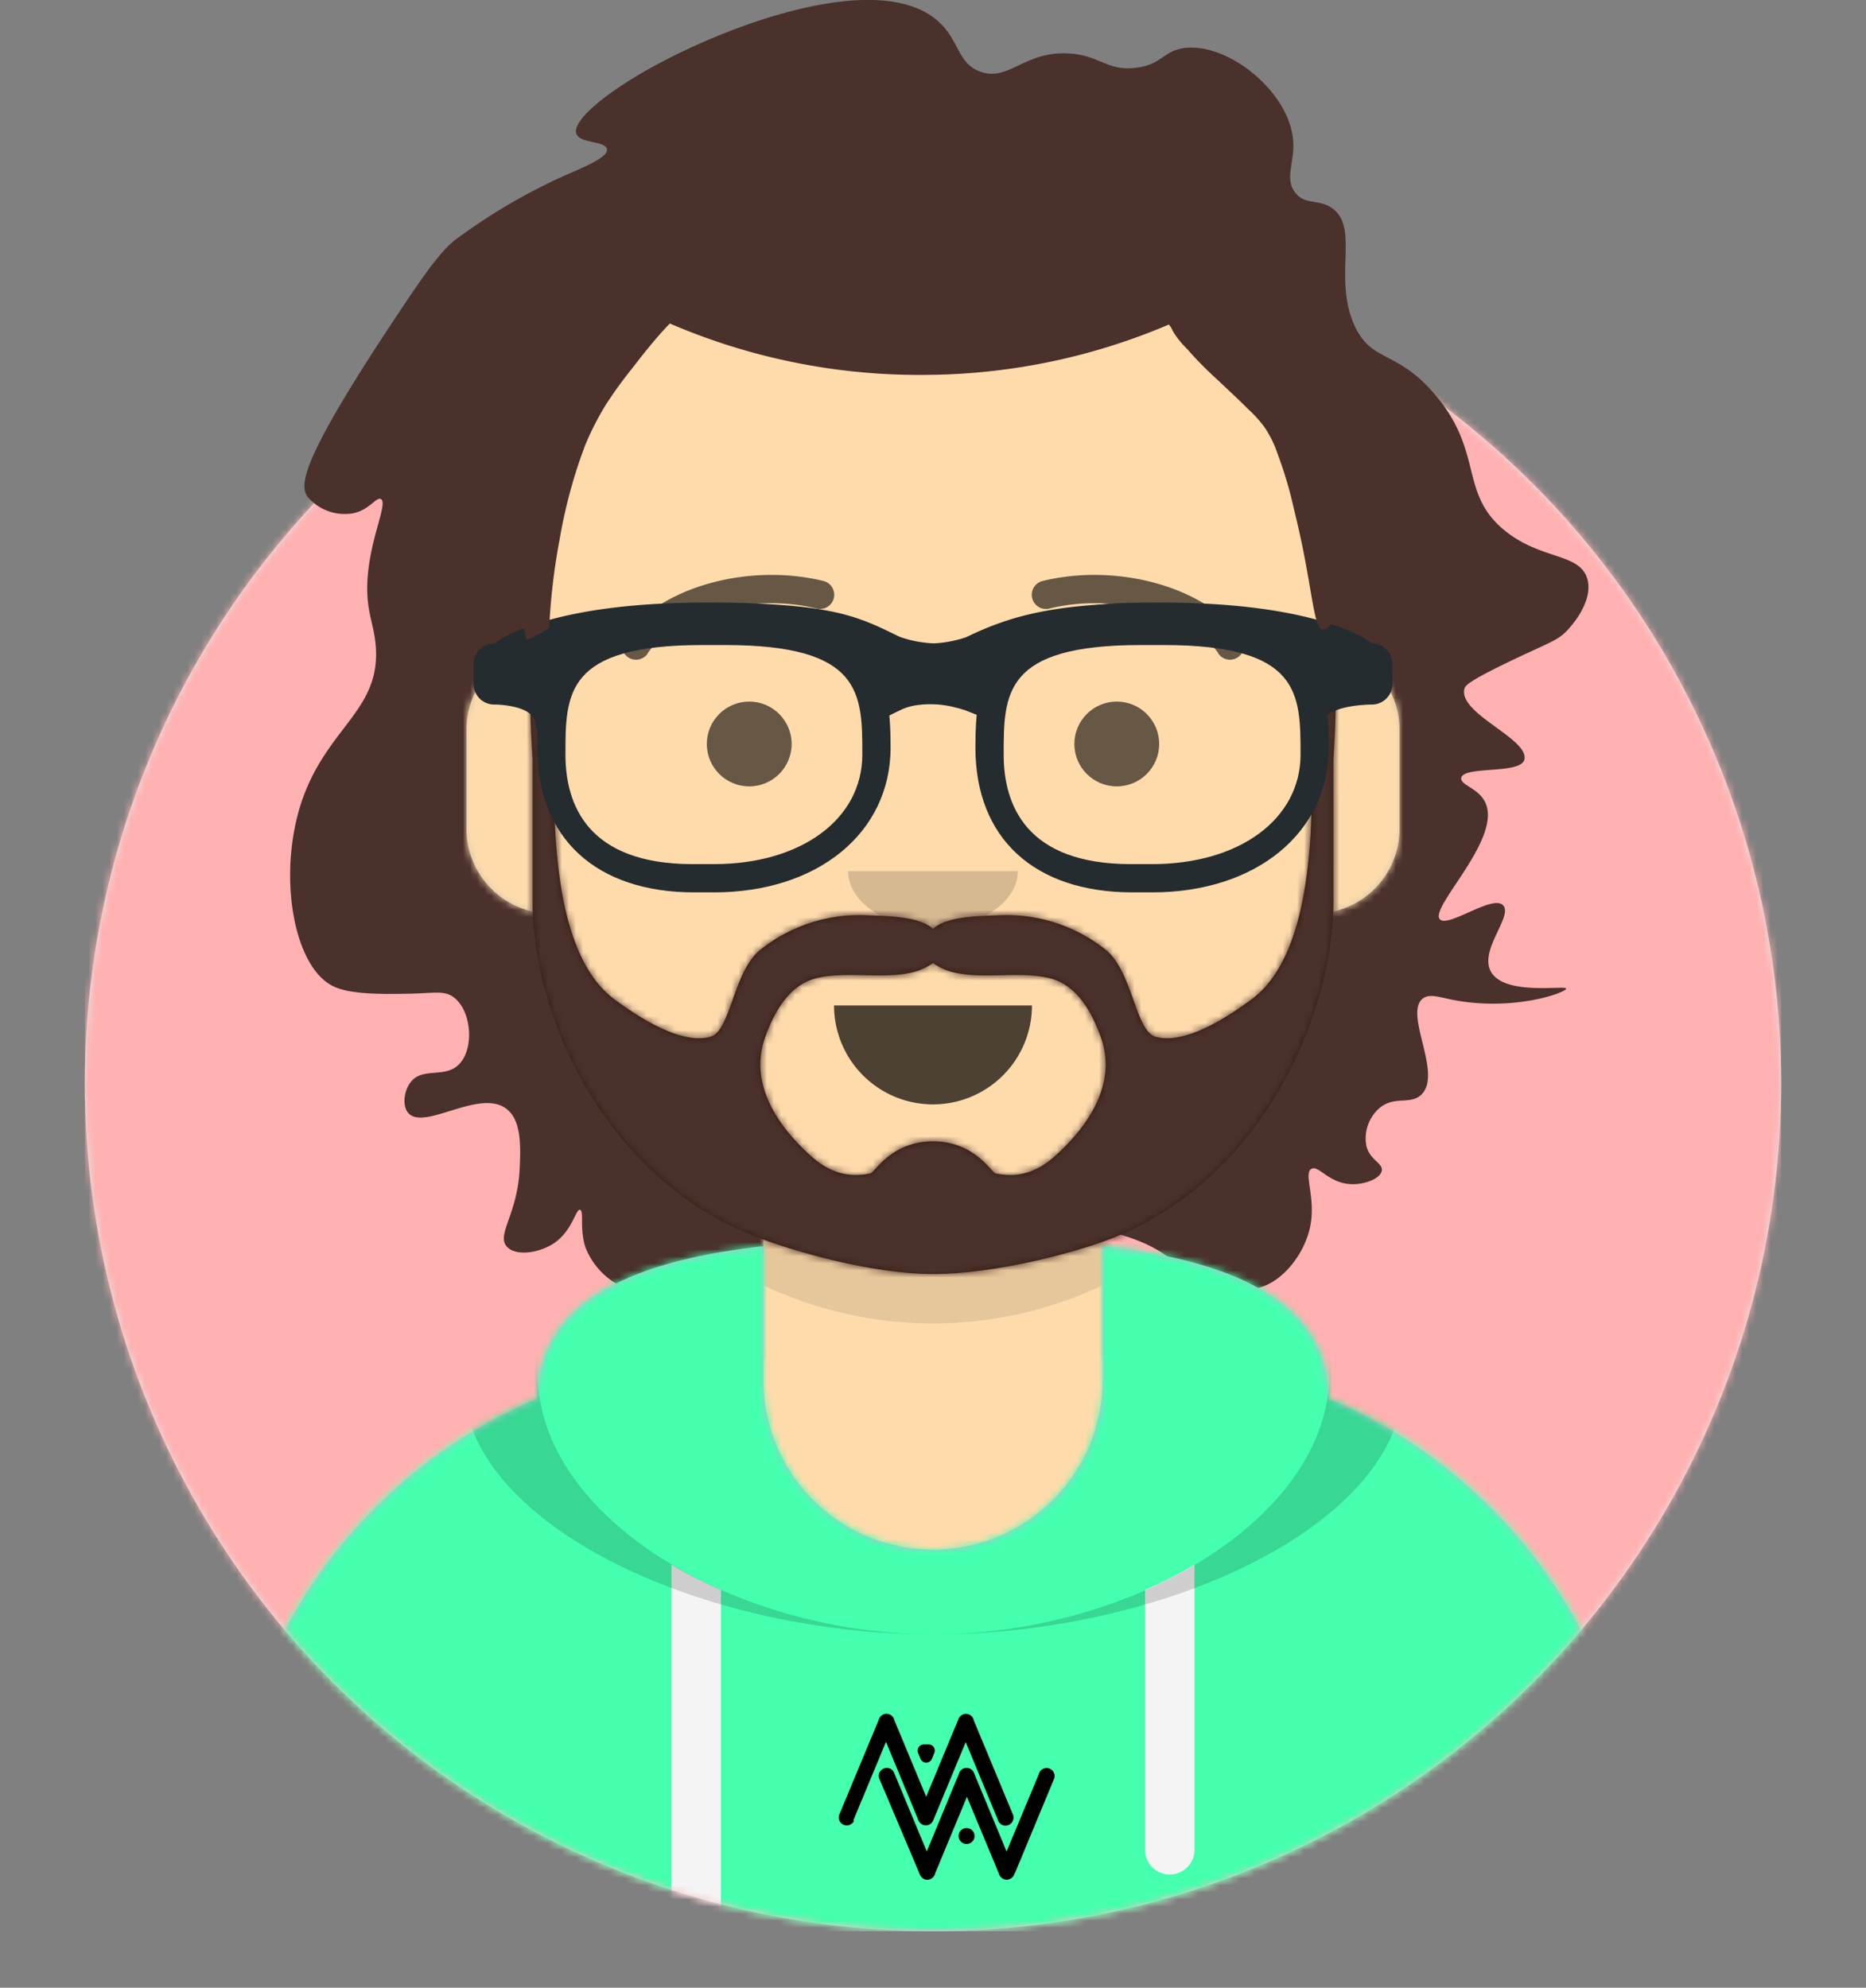 <svg xmlns="http://www.w3.org/2000/svg" xmlns:xlink="http://www.w3.org/1999/xlink" viewBox="0 0 264 281.28"><rect x="0" y="0" width="264" height="281.28" fill="#808080" stroke="none"/><defs><style>.cls-1,.cls-2{fill:#fff;}.cls-13,.cls-17,.cls-19,.cls-2,.cls-24{fill-rule:evenodd;}.cls-3{fill:#e6e6e6;}.cls-4{mask:url(#mask);}.cls-5{fill:#ffb1b1;}.cls-6{fill:#4a312c;}.cls-7{mask:url(#mask-2-2);}.cls-8{fill:#d0c6ac;}.cls-9{mask:url(#mask-3);}.cls-10{fill:#ffdbac;}.cls-11{mask:url(#mask-4-2);}.cls-12{fill-opacity:0.1;}.cls-13{fill:#b7c1db;}.cls-14{mask:url(#mask-5);}.cls-15{fill:#43ffae;}.cls-16{mask:url(#mask-6-2);}.cls-17{fill:#f4f4f4;}.cls-18{mask:url(#mask-7);}.cls-19,.cls-21{fill-opacity:0.16;}.cls-20{fill-opacity:0.7;}.cls-22{fill-opacity:0.6;}.cls-23{mask:url(#mask-8-2);}.cls-24{fill:#331b0c;}.cls-25{mask:url(#mask-9);}.cls-26{fill:#252c2f;}</style><mask id="mask" x="12" y="33.28" width="240" height="240" maskUnits="userSpaceOnUse"><g id="mask-2"><circle id="path-1" class="cls-1" cx="132" cy="153.28" r="120"/></g></mask><mask id="mask-2-2" x="0" y="-6.72" width="264" height="280" maskUnits="userSpaceOnUse"><g id="mask-4"><path id="path-3" class="cls-2" d="M12,153.28a120,120,0,0,0,240,0h12v-160H0v160Z"/></g></mask><mask id="mask-3" x="0" y="29.28" width="264" height="244" maskUnits="userSpaceOnUse"><g id="mask-6"><path id="path-5" class="cls-2" d="M156,173.89v18.39h4a72,72,0,0,1,72,72v9H32v-9a72,72,0,0,1,72-72h4V173.89a56,56,0,0,1-31.69-44.73A12,12,0,0,1,66,117.28v-14A12,12,0,0,1,76,91.44V85.28h0a56,56,0,0,1,56-56h0a56,56,0,0,1,56,56v6.16a12,12,0,0,1,10,11.84v14a12,12,0,0,1-10.31,11.88A56,56,0,0,1,156,173.89Z"/></g></mask><mask id="mask-4-2" x="32" y="29.28" width="200" height="244" maskUnits="userSpaceOnUse"><g id="mask-8"><path id="path-7" class="cls-2" d="M156,173.89v18.39h4a72,72,0,0,1,72,72v9H32v-9a72,72,0,0,1,72-72h4V173.89a56,56,0,0,1-31.69-44.73A12,12,0,0,1,66,117.28v-14A12,12,0,0,1,76,91.44V85.28h0a56,56,0,0,1,56-56h0a56,56,0,0,1,56,56v6.16a12,12,0,0,1,10,11.84v14a12,12,0,0,1-10.31,11.88A56,56,0,0,1,156,173.89Z"/></g></mask><mask id="mask-5" x="0" y="163.28" width="264" height="110" maskUnits="userSpaceOnUse"><g id="mask-10"><path id="path-9" class="cls-2" d="M108,176.35c-17.92,2-31.72,7.48-32,21.57a72,72,0,0,0-44,66.36h0v9H232v-9a72,72,0,0,0-44-66.36c-.28-14.09-14.08-19.57-32-21.57v18.93h0a24,24,0,0,1-24,24h0a24,24,0,0,1-24-24Z"/></g></mask><mask id="mask-6-2" x="32" y="176.35" width="200" height="96.93" maskUnits="userSpaceOnUse"><g id="mask-12"><path id="path-11" class="cls-2" d="M108,176.35c-17.92,2-31.72,7.48-32,21.57a72,72,0,0,0-44,66.36h0v9H232v-9a72,72,0,0,0-44-66.36c-.28-14.09-14.08-19.57-32-21.57v18.93h0a24,24,0,0,1-24,24h0a24,24,0,0,1-24-24Z"/></g></mask><mask id="mask-7" x="32" y="176" width="200" height="97.28" maskUnits="userSpaceOnUse"><g id="mask-14"><path id="path-13" class="cls-2" d="M108,176.35c-17.92,2-31.72,7.48-32,21.57a72,72,0,0,0-44,66.36h0v9H232v-9a72,72,0,0,0-44-66.36c-.28-14.09-14.08-19.57-32-21.57v18.93h0a24,24,0,0,1-24,24h0a24,24,0,0,1-24-24Z"/></g></mask><mask id="mask-8-2" x="0" y="-6.72" width="264" height="280" maskUnits="userSpaceOnUse"><g id="mask-16"><rect id="path-15" class="cls-1" y="-6.72" width="264" height="280"/></g></mask><mask id="mask-9" x="16" y="65.28" width="224.83" height="216" maskUnits="userSpaceOnUse"><g id="mask-18"><path id="path-17" class="cls-2" d="M149.43,163.44c-2.52,2.3-5.19,3.33-8.58,2.61-.58-.13-2.95-4.54-8.85-4.54s-8.27,4.41-8.85,4.54c-3.39.72-6.07-.31-8.58-2.61-4.72-4.31-8.65-10.26-6.29-16.74,1.23-3.39,3.23-7.1,6.87-8.18,3.89-1.15,9.35,0,13.26-.79a8.56,8.56,0,0,0,3.59-1.45,8.57,8.57,0,0,0,3.58,1.45c3.92.79,9.38-.36,13.27.79,3.64,1.08,5.64,4.79,6.87,8.18,2.36,6.48-1.57,12.43-6.29,16.74m38.65-72.16c-3.41,8.4-2.09,18.85-2.72,27.67-.52,7.17-2,17.91-8.39,22.54-3.25,2.37-9.18,6.35-13.43,5.24-2.93-.77-3.24-9.16-7.08-12.31a22.48,22.48,0,0,0-15.31-4.89c-2.37.11-7.17.08-9.15,1.91-2-1.83-6.78-1.8-9.15-1.91a22.48,22.48,0,0,0-15.31,4.89c-3.84,3.15-4.15,11.54-7.08,12.31-4.25,1.11-10.18-2.87-13.43-5.24-6.37-4.63-7.87-15.37-8.39-22.54-.63-8.82.69-19.27-2.72-27.67-1.66,0-.57,16.12-.57,16.12v20.36c0,15.29,9.59,38.17,30.76,46.91,5.18,2.14,16.91,5.61,25.89,5.61s20.71-3.14,25.89-5.28c21.17-8.74,30.72-31.95,30.76-47.24V107.4s1.09-16.12-.57-16.12"/></g></mask></defs><g id="Layer_2" data-name="Layer 2"><g id="Layer_1-2" data-name="Layer 1"><g id="Circle"><g id="Circle-Background"><circle id="path-1-2" data-name="path-1" class="cls-3" cx="132" cy="153.28" r="120"/></g><g id="Color_Palette_Blue-01-Clipped" data-name="Color/Palette/Blue-01-Clipped"><g class="cls-4"><g id="Color_Palette_Blue-01" data-name="Color/Palette/Blue-01"><rect id="_Color" data-name="🖍Color" class="cls-5" x="12" y="33.28" width="240" height="240"/></g></g></g></g><path class="cls-6" d="M87.82,182a10.39,10.39,0,0,1-5-5.51c-.85-2.59-.16-5.15-.76-5.29s-1.08,2.9-3.56,4.64c-2.1,1.48-5.57,2-6.81.54-1.48-1.69,1.57-4.62,1.84-11.12.12-3,.27-6.66-1.84-8.32-3.81-3-11.7,3.16-13.94.54-.89-1.05-.57-3.14.33-4.32,1.66-2.2,4.78-.54,6.8-2.49,2.26-2.17,1.87-7.56-.64-9.51-1.38-1.06-2.76-.6-6.59-.54-3.42.06-8,.12-10.38-1-5.63-2.54-8-15.33-4.75-25.71C46,103,53.82,100.7,53.17,91.56c-.24-3.49-1.52-5.14-1.15-9.94.46-5.82,2.88-10.39,1.87-11-.64-.36-1.61,1.53-3.88,2a6.89,6.89,0,0,1-6.49-2.31c-1.07-1.57-1.18-4.59,10.81-22.9C59.4,39.73,62,35.82,64.41,33.94A83,83,0,0,1,79.54,25c2.68-1.19,6.54-2.69,6.33-3.89s-3.79-.77-4.32-2.17c-.65-1.73,3.69-5.44,9.8-8.93,11.76-6.7,34.23-14.92,42.06-6.33,2.33,2.55,2.31,5.43,5.33,6.48,4,1.39,6.16-2.92,12.39-2.6,4.55.24,5.57,2.64,9.8,2,3.52-.51,3.63-2.3,6.48-2.74,6.26-.95,15.17,6.26,15.56,13.26.16,3-1.25,5.25.29,7.2,1.39,1.77,3.29.85,5.18,2.16,3.95,2.74.13,9.82,3.17,16.57,2.41,5.35,6,3.45,11.38,9.79,7,8.18,3.38,14,9.94,19.31,5.2,4.19,10.7,3.12,11.67,6.91.83,3.24-2.49,6.79-2.88,7.2-1.31,1.37-2.23,1.58-7.35,4-6.72,3.21-7.09,3.78-7.2,4.32-.74,3.51,9.17,7,8.5,9.94-.5,2.13-8.58.86-8.93,2.59-.2,1,2.28,1.4,3.31,3.31,2.75,5.1-7.87,15-6.34,16.71,1.13,1.25,7.45-3.52,8.93-2s-3.37,6.28-1.73,9.36c1.88,3.53,10.64,1.91,10.66,2.45s-7.39,3.27-16,1.59c-2.09-.42-3.4-.92-4.32-.15-2.63,2.21,2.87,10.57-.14,13.54-1.62,1.6-4,0-6.2,2.16a5.69,5.69,0,0,0-1.58,5.19c.55,2,2.37,2.36,2.16,3.46s-2.48,2-4.47,1.87c-3.1-.2-4.46-2.7-5.47-2.16-1.16.62.58,3.94-.14,7.92-.69,3.78-3.46,7.42-6.49,8.64-5.47,2.22-12.41-3.2-14-4.32C157.09,172.07,137.59,169.62,87.82,182Z"/><g id="Page-1"><g id="mike-avatar"><g id="Avataaar-Clipped"><g class="cls-7"><g id="Avataaar"><g id="Body"><g id="path-5-link"><path id="path-5-2" data-name="path-5" class="cls-8" d="M156,173.89v18.39h4a72,72,0,0,1,72,72v9H32v-9a72,72,0,0,1,72-72h4V173.89a56,56,0,0,1-31.69-44.73A12,12,0,0,1,66,117.28v-14A12,12,0,0,1,76,91.44V85.28h0a56,56,0,0,1,56-56h0a56,56,0,0,1,56,56v6.16a12,12,0,0,1,10,11.84v14a12,12,0,0,1-10.31,11.88A56,56,0,0,1,156,173.89Z"/></g><g id="Skin_-03-Brown-Clipped" data-name="Skin/👶🏽-03-Brown-Clipped"><g class="cls-9"><g id="Skin_-03-Brown" data-name="Skin/👶🏽-03-Brown"><g id="Color"><rect id="Rectangle" class="cls-10" y="29.28" width="264" height="244"/></g></g></g></g><g id="Neck-Shadow-Clipped"><g class="cls-11"><path id="Neck-Shadow" class="cls-12" d="M188,108.28v23a56,56,0,0,1-112,0v-8a56,56,0,0,0,112,0Z"/></g></g></g><g id="Clothing_Hoodie" data-name="Clothing/Hoodie"><g id="Hoodie"><path id="react-path-343" class="cls-13" d="M108,176.35c-17.92,2-31.72,7.48-32,21.57a72,72,0,0,0-44,66.36h0v9H232v-9a72,72,0,0,0-44-66.36c-.28-14.09-14.08-19.57-32-21.57v18.93h0a24,24,0,0,1-24,24h0a24,24,0,0,1-24-24Z"/></g><g id="Color_Palette_Gray-01-Clipped" data-name="Color/Palette/Gray-01-Clipped"><g class="cls-14"><g id="Color_Palette_Gray-01" data-name="Color/Palette/Gray-01"><g id="_Color-2" data-name="🖍Color"><rect class="cls-15" y="163.28" width="264" height="110"/></g></g></g></g><g id="Straps-Clipped"><g class="cls-16"><path id="Straps" class="cls-17" d="M102,225v48.26H95V221.43A64.77,64.77,0,0,0,102,225Zm67-3.59v40.35a3.5,3.5,0,0,1-7,0V225A64.77,64.77,0,0,0,169,221.43Z"/></g></g><g id="Shadow-Clipped"><g class="cls-18"><path id="Shadow" class="cls-19" d="M91,176c-15,2.85-25.46,8.52-25.46,19.58,0,19.72,33,35.7,66.5,35.7s66.5-16,66.5-35.7c0-11.06-10.41-16.73-25.46-19.58,9.08,3.35,15,9,15,18.35,0,20.39-27.82,36.93-56,36.93s-56-16.54-56-36.93C76,185,81.88,179.35,91,176Z"/></g></g></g><g id="Face"><g id="Mouth_Default" data-name="Mouth/Default"><path id="Mouth" class="cls-20" d="M118,142.28a14,14,0,0,0,14,14h0a14,14,0,0,0,14-14"/></g><g id="Nose_Default" data-name="Nose/Default"><path id="Nose" class="cls-21" d="M120,123.28c0,4.41,5.37,8,12,8h0c6.63,0,12-3.59,12-8"/></g><g id="Eyes_Default-_" data-name="Eyes/Default-😀"><circle id="Eye" class="cls-22" cx="106" cy="105.28" r="6"/><circle id="Eye-2" data-name="Eye" class="cls-22" cx="158" cy="105.28" r="6"/></g><g id="Eyebrow_Outline_Default" data-name="Eyebrow/Outline/Default"><g id="I-Browse"><path id="Eyebrow" class="cls-22" d="M91.63,92.43c3.92-5.5,14.65-8.59,23.89-6.32a2,2,0,0,0,1-3.89c-10.74-2.63-23.17.94-28.11,7.9a2,2,0,1,0,3.26,2.31Z"/><path id="Eyebrow-2" data-name="Eyebrow" class="cls-22" d="M172.37,92.43c-3.91-5.5-14.65-8.59-23.89-6.32a2,2,0,0,1-1-3.89c10.74-2.63,23.17.94,28.11,7.9a2,2,0,1,1-3.26,2.31Z"/></g></g></g><g id="Top_Short-Hair_Short-Waved-Clipped" data-name="Top/Short-Hair/Short-Waved-Clipped"><g class="cls-23"><g id="Top_Short-Hair_Short-Waved" data-name="Top/Short-Hair/Short-Waved"><g id="Group"><g id="Facial-Hair_Beard-Light" data-name="Facial-Hair/Beard-Light"><g id="Lite-Beard"><path id="react-path-342" class="cls-24" d="M149.43,163.44c-2.52,2.3-5.19,3.33-8.58,2.61-.58-.13-2.95-4.54-8.85-4.54s-8.27,4.41-8.85,4.54c-3.39.72-6.07-.31-8.58-2.61-4.72-4.31-8.65-10.26-6.29-16.74,1.23-3.39,3.23-7.1,6.87-8.18,3.89-1.15,9.35,0,13.26-.79a8.56,8.56,0,0,0,3.59-1.45,8.57,8.57,0,0,0,3.58,1.45c3.92.79,9.38-.36,13.27.79,3.64,1.08,5.64,4.79,6.87,8.18,2.36,6.48-1.57,12.43-6.29,16.74m38.65-72.16c-3.41,8.4-2.09,18.85-2.72,27.67-.52,7.17-2,17.91-8.39,22.54-3.25,2.37-9.18,6.35-13.43,5.24-2.93-.77-3.24-9.16-7.08-12.31a22.48,22.48,0,0,0-15.31-4.89c-2.37.11-7.17.08-9.15,1.91-2-1.83-6.78-1.8-9.15-1.91a22.48,22.48,0,0,0-15.31,4.89c-3.84,3.15-4.15,11.54-7.08,12.31-4.25,1.11-10.18-2.87-13.43-5.24-6.37-4.63-7.87-15.37-8.39-22.54-.63-8.82.69-19.27-2.72-27.67-1.66,0-.57,16.12-.57,16.12v20.36c0,15.29,9.59,38.17,30.76,46.91,5.18,2.14,16.91,5.61,25.89,5.61s20.71-3.14,25.89-5.28c21.17-8.74,30.72-31.95,30.76-47.24V107.4s1.09-16.12-.57-16.12"/></g><g id="Color_Hair_Brown-Clipped" data-name="Color/Hair/Brown-Clipped"><g class="cls-25"><g id="Color_Hair_Brown" data-name="Color/Hair/Brown"><g id="Color-2" data-name="Color"><rect id="Rectangle-2" data-name="Rectangle" class="cls-6" x="16" y="65.28" width="224.83" height="216"/></g></g></g></g></g><g id="Top__Resources_Prescription-02" data-name="Top/_Resources/Prescription-02"><g id="Wayfarers"><path id="Left" class="cls-26" d="M101,126.28H98.24c-13.93,0-22.24-7.67-22.24-20.5,0-10.38,1.82-20.5,23.53-20.5h2.94c21.71,0,23.53,10.12,23.53,20.5C126,117.84,115.72,126.28,101,126.28Zm-1.61-35C80,91.28,80,98.12,80,106.78c0,7.07,3.12,15.5,18,15.5h3c12.36,0,21-6.38,21-15.5,0-8.66,0-15.5-19.39-15.5Z"/><path id="Right" class="cls-26" d="M163,126.28h-2.76c-13.93,0-22.24-7.67-22.24-20.5,0-10.38,1.82-20.5,23.53-20.5h2.94c21.71,0,23.53,10.12,23.53,20.5C188,117.84,177.72,126.28,163,126.28Zm-1.61-35C142,91.28,142,98.12,142,106.78c0,7.07,3.12,15.5,18,15.5h3c12.36,0,21-6.38,21-15.5,0-8.66,0-15.5-19.39-15.5Z"/><path id="Stuff" class="cls-26" d="M70,91.05c.7-.68,8.26-5.77,29.55-5.77,17.85,0,21.63,1.85,27.35,4.65l.42.2a16.42,16.42,0,0,0,4.81.91,16.72,16.72,0,0,0,4.56-.87c6.53-3.17,12.92-4.89,27.86-4.89,21.29,0,28.85,5.09,29.55,5.77A2.92,2.92,0,0,1,197,93.93v2.89a2.92,2.92,0,0,1-2.95,2.88s-6.91,0-6.91,2.89-2-4.18-2-5.77V94a52.71,52.71,0,0,0-20.68-4c-11.84,0-17.74,2.1-22.8,4.19l.06.13v2l-2.22,5.35-2.74-1.08a12,12,0,0,0-1.5-.45,13.81,13.81,0,0,0-6-.28,8.07,8.07,0,0,0-1.89.63l-2.64,1.29-2.64-5.16.11-2.29.08-.2c-4.36-2-8.38-4.12-22.82-4.12a52.71,52.71,0,0,0-20.68,4v2.81c0,1.59-3,8.66-3,5.77S70,99.7,70,99.7a2.92,2.92,0,0,1-3-2.88V93.93A2.92,2.92,0,0,1,70,91.05Z"/></g></g></g></g></g></g></g></g></g></g></g><path class="cls-6" d="M84.61,40.61a89.17,89.17,0,0,0,46.26,12.44,88.77,88.77,0,0,0,48.52-14.66,75.27,75.27,0,0,0-37-14.67C110.81,20.2,88.18,37.75,84.61,40.61Z"/><path class="cls-6" d="M74.5,90.55a16.79,16.79,0,0,0,3.2-1.7,90,90,0,0,1,1.47-12.48A71.43,71.43,0,0,1,82.79,63a40.58,40.58,0,0,1,3-5.85A63.5,63.5,0,0,1,89.54,52c1.36-1.77,2.34-3,3.79-4.67,0,0,1.65-1.85,3.29-3.43,8.18-7.87,65.42-.69,65.49-.69a.07.07,0,0,1,.06,0l0,0a17.17,17.17,0,0,1,3.2,2.72c.59.71.31.66,1.11,1.76s1.43,1.59,1.74,2a52,52,0,0,0,4.06,4.08c1.79,1.72,2.57,2.38,4.42,4.23a17.2,17.2,0,0,1,2.19,2.44,15.29,15.29,0,0,1,1.83,3.69,59,59,0,0,1,1.94,6.19c1,4.18,1.5,6.26,2.14,9.78,1.06,5.76,1.34,9,2.41,9,.23,0,.46-.11.9-.58a11.36,11.36,0,0,0,2.53-5.38c5.93-15.06-12.54-39.37-32.5-49.84C137.45,22.47,102,19.65,84.5,42.5,70.86,60.3,73,85.05,74.5,90.55Z"/><path d="M124.46,251.82a1,1,0,0,1-.13-.52,1.06,1.06,0,0,1,.34-.79,1.07,1.07,0,0,1,.79-.33,1.09,1.09,0,0,1,.8.32,1.2,1.2,0,0,1,.23.34h0L131.12,262l4.55-11a1,1,0,0,1,.29-.5,1.06,1.06,0,0,1,.79-.32,1.09,1.09,0,0,1,.8.32,1.46,1.46,0,0,1,.23.34h0L142.41,262,147,251a1,1,0,0,1,.29-.5,1.14,1.14,0,0,1,1.92.8,1.15,1.15,0,0,1-.06.37h0l-5.57,13.42h-.05a1.13,1.13,0,0,1-1.11.9,1.06,1.06,0,0,1-.79-.34,1,1,0,0,1-.3-.51h0l-4.53-10.88-4.5,10.84h0a1.13,1.13,0,0,1-1.1.9,1,1,0,0,1-.79-.34,1.06,1.06,0,0,1-.31-.51h0Z"/><path d="M120.82,257.66a.87.87,0,0,1-.22.32,1.13,1.13,0,0,1-1.93-.79,1.17,1.17,0,0,1,.12-.52l5.54-13.31h0a1,1,0,0,1,.3-.51,1.07,1.07,0,0,1,.79-.33,1.09,1.09,0,0,1,.8.33,1.08,1.08,0,0,1,.31.57h0l4.51,10.84,4.52-10.89h0a1.1,1.1,0,0,1,.31-.51,1.07,1.07,0,0,1,.79-.33,1.11,1.11,0,0,1,.8.33,1,1,0,0,1,.3.57h0l5.58,13.42h0a1.42,1.42,0,0,1,.05.36,1.13,1.13,0,0,1-1.13,1.13,1,1,0,0,1-.79-.34.93.93,0,0,1-.29-.48l-4.55-11-4.62,11.12h0a1,1,0,0,1-.22.32,1.1,1.1,0,0,1-.81.34,1.06,1.06,0,0,1-.79-.34,1,1,0,0,1-.29-.48l-4.55-11-4.62,11.12Z"/><circle cx="136.75" cy="259.81" r="1.13"/><path d="M131.85,248.89l.34-.84a.87.87,0,0,0-.81-1.2h-.67a.88.88,0,0,0-.82,1.2l.34.83A.88.88,0,0,0,131.85,248.89Z"/></g></g></svg>
